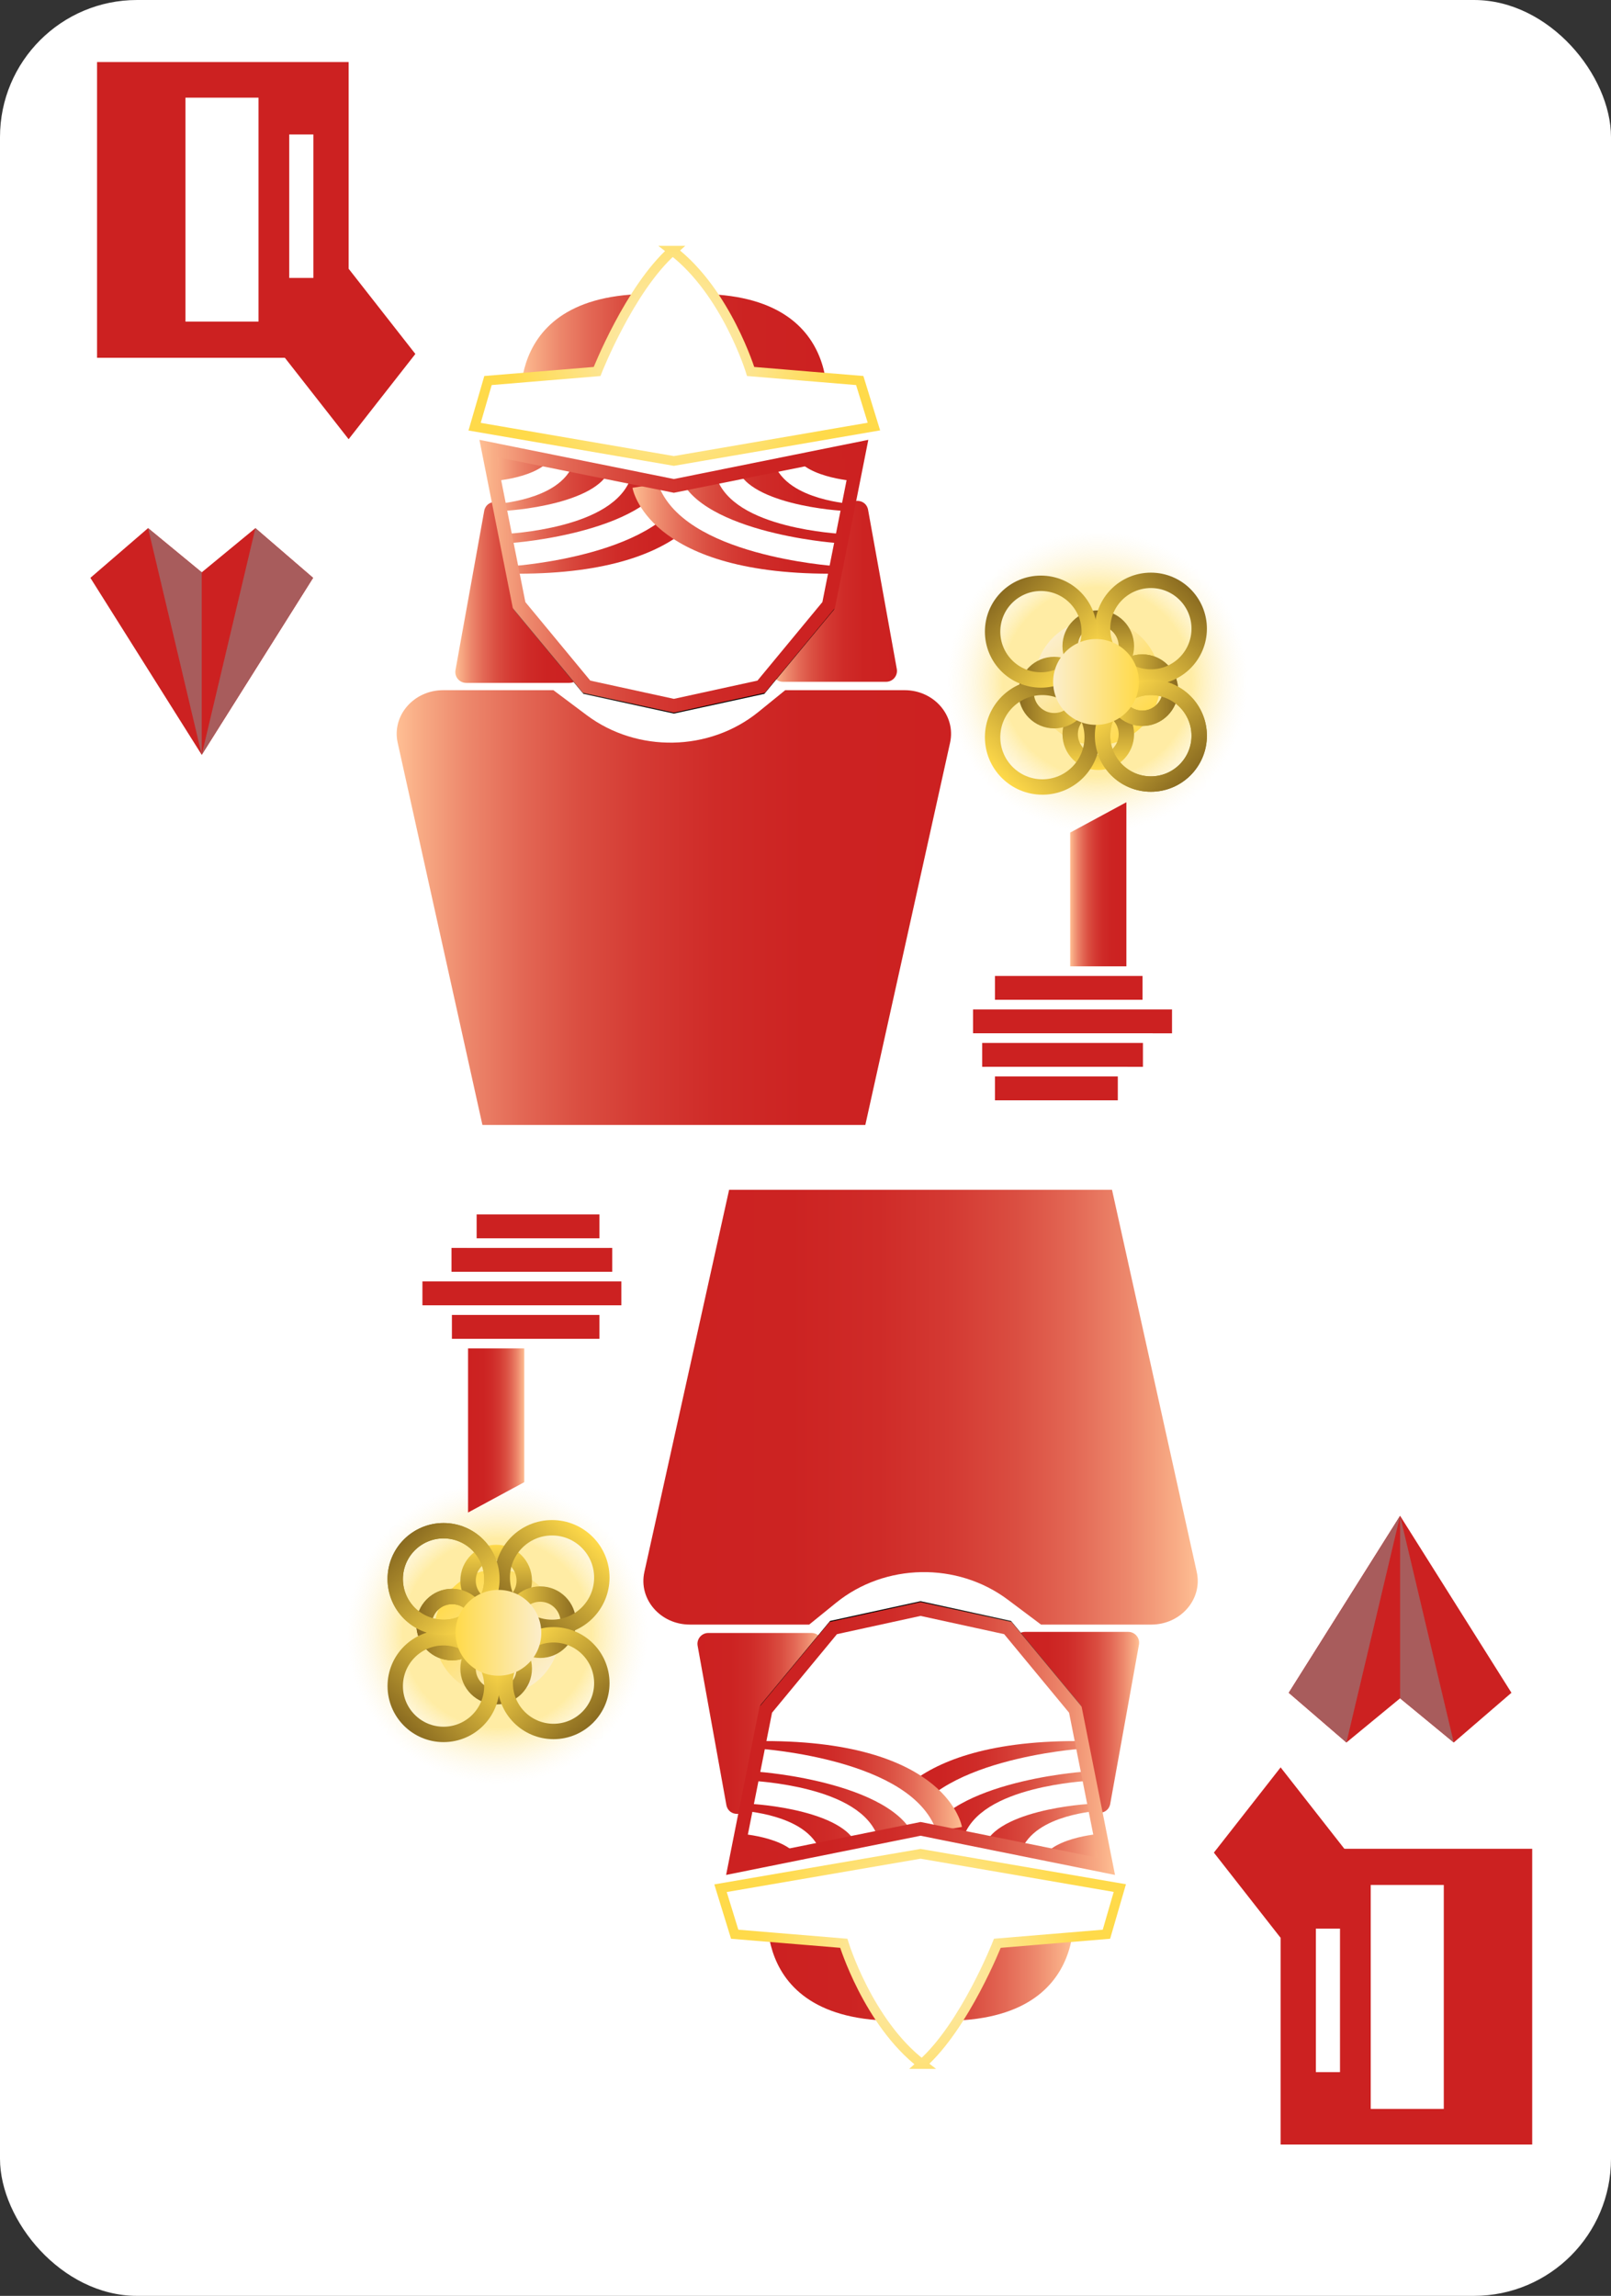 <?xml version="1.0" encoding="UTF-8"?>
<svg id="Layer_2" data-name="Layer 2" xmlns="http://www.w3.org/2000/svg" width="837.007" height="1192.499" xmlns:xlink="http://www.w3.org/1999/xlink" viewBox="0 0 837.007 1192.499">
  <rect x="0" y="0" width="837.007" height="1192.499" fill="#333333" stroke="none"/>
  <defs>
    <style>
      .cls-1 {
        stroke-width: 12px;
      }

      .cls-1, .cls-2 {
        stroke: #fff;
      }

      .cls-1, .cls-2, .cls-3, .cls-4, .cls-5, .cls-6, .cls-7, .cls-8, .cls-9, .cls-10, .cls-11, .cls-12, .cls-13, .cls-14, .cls-15, .cls-16, .cls-17, .cls-18, .cls-19, .cls-20, .cls-21, .cls-22, .cls-23, .cls-24, .cls-25, .cls-26, .cls-27, .cls-28 {
        stroke-miterlimit: 10;
      }

      .cls-1, .cls-5, .cls-6, .cls-8, .cls-9, .cls-10, .cls-11, .cls-12, .cls-13, .cls-14, .cls-15, .cls-16, .cls-17, .cls-18, .cls-19, .cls-20, .cls-21, .cls-22, .cls-23, .cls-24, .cls-25, .cls-26, .cls-27 {
        fill: none;
      }

      .cls-2, .cls-29 {
        fill: #cc2121;
      }

      .cls-2, .cls-4, .cls-7 {
        stroke-width: 5px;
      }

      .cls-30 {
        fill: url(#linear-gradient);
      }

      .cls-3 {
        stroke: url(#linear-gradient-4);
      }

      .cls-3, .cls-31, .cls-4, .cls-7, .cls-28 {
        fill: #fff;
      }

      .cls-3, .cls-28 {
        stroke-width: 6px;
      }

      .cls-32 {
        fill: #a85c5c;
      }

      .cls-4 {
        stroke: url(#radial-gradient);
      }

      .cls-4, .cls-7 {
        stroke-linecap: square;
      }

      .cls-5 {
        stroke: url(#linear-gradient-29);
      }

      .cls-5, .cls-6 {
        stroke-width: 7px;
      }

      .cls-6 {
        stroke: url(#linear-gradient-8);
      }

      .cls-7 {
        stroke: url(#radial-gradient-3);
      }

      .cls-8 {
        stroke: url(#linear-gradient-39);
      }

      .cls-8, .cls-9, .cls-10, .cls-11, .cls-12, .cls-13, .cls-14, .cls-15, .cls-16, .cls-17, .cls-18, .cls-19, .cls-20, .cls-21, .cls-22, .cls-23, .cls-24, .cls-25, .cls-26, .cls-27 {
        stroke-width: 8px;
      }

      .cls-9 {
        stroke: url(#linear-gradient-36);
      }

      .cls-10 {
        stroke: url(#linear-gradient-37);
      }

      .cls-11 {
        stroke: url(#linear-gradient-35);
      }

      .cls-12 {
        stroke: url(#linear-gradient-34);
      }

      .cls-13 {
        stroke: url(#linear-gradient-38);
      }

      .cls-14 {
        stroke: url(#linear-gradient-33);
      }

      .cls-15 {
        stroke: url(#linear-gradient-32);
      }

      .cls-16 {
        stroke: url(#linear-gradient-31);
      }

      .cls-17 {
        stroke: url(#linear-gradient-14);
      }

      .cls-18 {
        stroke: url(#linear-gradient-16);
      }

      .cls-19 {
        stroke: url(#linear-gradient-18);
      }

      .cls-20 {
        stroke: url(#linear-gradient-15);
      }

      .cls-21 {
        stroke: url(#linear-gradient-17);
      }

      .cls-22 {
        stroke: url(#linear-gradient-19);
      }

      .cls-23 {
        stroke: url(#linear-gradient-10);
      }

      .cls-24 {
        stroke: url(#linear-gradient-12);
      }

      .cls-25 {
        stroke: url(#linear-gradient-13);
      }

      .cls-26 {
        stroke: url(#linear-gradient-11);
      }

      .cls-27 {
        stroke: url(#linear-gradient-40);
      }

      .cls-28 {
        stroke: url(#linear-gradient-25);
      }

      .cls-33 {
        fill: url(#radial-gradient-4);
      }

      .cls-34 {
        fill: url(#radial-gradient-2);
      }

      .cls-35 {
        fill: url(#linear-gradient-9);
      }

      .cls-36 {
        fill: url(#linear-gradient-3);
      }

      .cls-37 {
        fill: url(#linear-gradient-2);
      }

      .cls-38 {
        fill: url(#linear-gradient-6);
      }

      .cls-39 {
        fill: url(#linear-gradient-7);
      }

      .cls-40 {
        fill: url(#linear-gradient-5);
      }

      .cls-41 {
        fill: url(#linear-gradient-41);
      }

      .cls-42 {
        fill: url(#linear-gradient-42);
      }

      .cls-43 {
        fill: url(#linear-gradient-22);
      }

      .cls-44 {
        fill: url(#linear-gradient-20);
      }

      .cls-45 {
        fill: url(#linear-gradient-21);
      }

      .cls-46 {
        fill: url(#linear-gradient-23);
      }

      .cls-47 {
        fill: url(#linear-gradient-27);
      }

      .cls-48 {
        fill: url(#linear-gradient-24);
      }

      .cls-49 {
        fill: url(#linear-gradient-26);
      }

      .cls-50 {
        fill: url(#linear-gradient-28);
      }

      .cls-51 {
        fill: url(#linear-gradient-30);
      }
    </style>
    <symbol id="Heart" viewBox="0 0 256.554 261.096">
      <g>
        <polygon class="cls-29" points="190.097 0 128.277 50.907 66.457 0 0 57.271 128.277 261.096 256.554 57.271 190.097 0"/>
        <polyline class="cls-32" points="66.457 0 128.277 261.096 128.277 50.907"/>
        <polygon class="cls-32" points="190.097 0 128.277 261.096 256.554 57.271 190.097 0"/>
      </g>
    </symbol>
    <symbol id="Red_Q" data-name="Red Q" viewBox="0 0 165.384 195.885">
      <g>
        <path class="cls-29" d="M0,0V153.592H130.708V0H0ZM83.896,134.806H45.935V18.502h37.962v116.304Zm28.502-22.683h-12.546V37.598h12.546V112.123Z"/>
        <polygon class="cls-29" points="165.384 151.611 130.708 195.885 96.032 151.611 130.708 107.336 165.384 151.611"/>
      </g>
    </symbol>
    <linearGradient id="linear-gradient" x1="221.189" y1="180.178" x2="286.111" y2="180.178" gradientUnits="userSpaceOnUse">
      <stop offset="0" stop-color="#ffbf94"/>
      <stop offset=".035" stop-color="#f9ae87"/>
      <stop offset=".126" stop-color="#ed886c"/>
      <stop offset=".224" stop-color="#e36855"/>
      <stop offset=".329" stop-color="#da4e41"/>
      <stop offset=".444" stop-color="#d43a33"/>
      <stop offset=".575" stop-color="#cf2b28"/>
      <stop offset=".734" stop-color="#cc2322"/>
      <stop offset="1" stop-color="#cc2121"/>
    </linearGradient>
    <linearGradient id="linear-gradient-2" x1="56.634" y1="180.75" x2="121.555" y2="180.75" xlink:href="#linear-gradient"/>
    <linearGradient id="linear-gradient-3" x1="26.179" y1="344.434" x2="314.21" y2="344.434" xlink:href="#linear-gradient"/>
    <linearGradient id="linear-gradient-4" x1="69.804" y1="173.404" x2="270.585" y2="173.404" gradientUnits="userSpaceOnUse">
      <stop offset="0" stop-color="#aba189"/>
      <stop offset=".013" stop-color="#a19881"/>
      <stop offset=".071" stop-color="#7b7463"/>
      <stop offset=".136" stop-color="#5a5448"/>
      <stop offset=".208" stop-color="#3d3a31"/>
      <stop offset=".287" stop-color="#27241f"/>
      <stop offset=".379" stop-color="#151411"/>
      <stop offset=".489" stop-color="#090807"/>
      <stop offset=".639" stop-color="#020101"/>
      <stop offset=".999" stop-color="#000"/>
    </linearGradient>
    <linearGradient id="linear-gradient-5" x1="73.623" y1="138.99" x2="191.443" y2="138.99" xlink:href="#linear-gradient"/>
    <linearGradient id="linear-gradient-6" x1="148.695" y1="138.99" x2="266.766" y2="138.99" xlink:href="#linear-gradient"/>
    <linearGradient id="linear-gradient-7" x1="90.523" y1="57.765" x2="249.866" y2="57.765" xlink:href="#linear-gradient"/>
    <linearGradient id="linear-gradient-8" x1="69.168" y1="172.34" x2="271.221" y2="172.34" xlink:href="#linear-gradient"/>
    <radialGradient id="radial-gradient" cx="170.421" cy="57.497" fx="170.421" fy="57.497" r="85.852" gradientUnits="userSpaceOnUse">
      <stop offset="0" stop-color="#fceecb"/>
      <stop offset="1" stop-color="#ffda4a"/>
    </radialGradient>
    <radialGradient id="radial-gradient-2" cx="-3343.935" cy="7543.35" fx="-3343.935" fy="7543.35" r="78.33" gradientTransform="translate(8088.7 -2742.272) rotate(45)" gradientUnits="userSpaceOnUse">
      <stop offset=".627" stop-color="#ffda4a" stop-opacity=".5"/>
      <stop offset="1" stop-color="#fceecb" stop-opacity="0"/>
    </radialGradient>
    <linearGradient id="linear-gradient-9" x1="-3376.479" y1="7543.502" x2="-3311.087" y2="7543.502" gradientTransform="translate(8088.7 -2742.272) rotate(45)" gradientUnits="userSpaceOnUse">
      <stop offset="0" stop-color="#fceecb"/>
      <stop offset="1" stop-color="#ffda4a"/>
    </linearGradient>
    <linearGradient id="linear-gradient-10" x1="14375.308" y1="16581.583" x2="14412.511" y2="16581.583" gradientTransform="translate(14807.47 16813.105) rotate(-180)" gradientUnits="userSpaceOnUse">
      <stop offset="0" stop-color="#8a6b20"/>
      <stop offset="1" stop-color="#ffda4a"/>
    </linearGradient>
    <linearGradient id="linear-gradient-11" x1="-812.763" y1="15419.593" x2="-775.56" y2="15419.593" gradientTransform="translate(15810.287 1002.818) rotate(90)" xlink:href="#linear-gradient-10"/>
    <linearGradient id="linear-gradient-12" x1="-812.763" y1="15419.593" x2="-775.56" y2="15419.593" gradientTransform="translate(15810.287 1048.55) rotate(90)" xlink:href="#linear-gradient-10"/>
    <linearGradient id="linear-gradient-13" x1="14375.308" y1="16581.583" x2="14412.511" y2="16581.583" gradientTransform="translate(14807.47 16813.105) rotate(-180)" xlink:href="#linear-gradient-10"/>
    <linearGradient id="linear-gradient-14" x1="349.226" y1="232.782" x2="386.429" y2="232.782" gradientTransform="matrix(1, 0, 0, 1, 0, 0)" xlink:href="#linear-gradient-10"/>
    <linearGradient id="linear-gradient-15" x1="18082.836" y1="9269.603" x2="18141.043" y2="9269.603" gradientTransform="translate(6670.502 19616.851) rotate(-135)" xlink:href="#linear-gradient-10"/>
    <linearGradient id="linear-gradient-16" x1="6472.268" y1="19154.07" x2="6530.475" y2="19154.07" gradientTransform="translate(18559.163 9146.388) rotate(135)" xlink:href="#linear-gradient-10"/>
    <linearGradient id="linear-gradient-17" x1="6505.478" y1="19154.07" x2="6565.217" y2="19154.07" gradientTransform="translate(18526.825 9178.726) rotate(135)" xlink:href="#linear-gradient-10"/>
    <linearGradient id="linear-gradient-18" x1="18082.836" y1="9269.603" x2="18141.043" y2="9269.603" gradientTransform="translate(6670.502 19616.851) rotate(-135)" xlink:href="#linear-gradient-10"/>
    <linearGradient id="linear-gradient-19" x1="-3412.2" y1="7545.668" x2="-3353.992" y2="7545.668" gradientTransform="translate(8088.7 -2742.272) rotate(45)" xlink:href="#linear-gradient-10"/>
    <linearGradient id="linear-gradient-20" x1="367.248" y1="227.255" x2="411.817" y2="227.255" gradientTransform="matrix(1, 0, 0, 1, 0, 0)" xlink:href="#linear-gradient-9"/>
    <linearGradient id="linear-gradient-21" x1="376.093" y1="366.226" x2="405.296" y2="366.226" xlink:href="#linear-gradient"/>
    <linearGradient id="linear-gradient-22" x1="14055.766" y1="19600.336" x2="14120.688" y2="19600.336" gradientTransform="translate(14303.135 20368.542) rotate(-180)" xlink:href="#linear-gradient"/>
    <linearGradient id="linear-gradient-23" x1="13891.211" y1="19600.908" x2="13956.132" y2="19600.908" gradientTransform="translate(14303.135 20368.542) rotate(-180)" xlink:href="#linear-gradient"/>
    <linearGradient id="linear-gradient-24" x1="13860.756" y1="19764.592" x2="14148.787" y2="19764.592" gradientTransform="translate(14303.135 20368.542) rotate(-180)" xlink:href="#linear-gradient"/>
    <linearGradient id="linear-gradient-25" x1="13904.381" y1="19593.562" x2="14105.162" y2="19593.562" gradientTransform="translate(14303.135 20368.542) rotate(-180)" xlink:href="#linear-gradient-4"/>
    <linearGradient id="linear-gradient-26" x1="13908.2" y1="19559.149" x2="14026.02" y2="19559.149" gradientTransform="translate(14303.135 20368.542) rotate(-180)" xlink:href="#linear-gradient"/>
    <linearGradient id="linear-gradient-27" x1="13983.272" y1="19559.149" x2="14101.343" y2="19559.149" gradientTransform="translate(14303.135 20368.542) rotate(-180)" xlink:href="#linear-gradient"/>
    <linearGradient id="linear-gradient-28" x1="13925.1" y1="19477.923" x2="14084.443" y2="19477.923" gradientTransform="translate(14303.135 20368.542) rotate(-180)" xlink:href="#linear-gradient"/>
    <linearGradient id="linear-gradient-29" x1="13903.745" y1="19592.498" x2="14105.798" y2="19592.498" gradientTransform="translate(14303.135 20368.542) rotate(-180)" xlink:href="#linear-gradient"/>
    <radialGradient id="radial-gradient-3" cx="14004.998" cy="19477.655" fx="14004.998" fy="19477.655" r="85.852" gradientTransform="translate(14303.135 20368.542) rotate(-180)" xlink:href="#radial-gradient"/>
    <radialGradient id="radial-gradient-4" cx="20170.714" cy="11492.952" fx="20170.714" fy="11492.952" r="78.33" gradientTransform="translate(6214.434 23110.814) rotate(-135)" xlink:href="#radial-gradient-2"/>
    <linearGradient id="linear-gradient-30" x1="20138.17" y1="11493.104" x2="20203.562" y2="11493.104" gradientTransform="translate(6214.434 23110.814) rotate(-135)" xlink:href="#linear-gradient-9"/>
    <linearGradient id="linear-gradient-31" x1="540.731" y1="-2838.575" x2="577.934" y2="-2838.575" gradientTransform="translate(-504.335 3555.437)" xlink:href="#linear-gradient-10"/>
    <linearGradient id="linear-gradient-32" x1="18607.395" y1="1585.016" x2="18644.598" y2="1585.016" gradientTransform="translate(-1507.153 19365.724) rotate(-90)" xlink:href="#linear-gradient-10"/>
    <linearGradient id="linear-gradient-33" x1="18607.395" y1="1585.016" x2="18644.598" y2="1585.016" gradientTransform="translate(-1507.153 19319.991) rotate(-90)" xlink:href="#linear-gradient-10"/>
    <linearGradient id="linear-gradient-34" x1="540.731" y1="-2838.575" x2="577.934" y2="-2838.575" gradientTransform="translate(-504.335 3555.437)" xlink:href="#linear-gradient-10"/>
    <linearGradient id="linear-gradient-35" x1="14183.803" y1="19652.94" x2="14221.006" y2="19652.94" gradientTransform="translate(14303.135 20368.542) rotate(-180)" xlink:href="#linear-gradient-10"/>
    <linearGradient id="linear-gradient-36" x1="-5431.813" y1="5320.001" x2="-5373.605" y2="5320.001" gradientTransform="translate(7632.632 751.691) rotate(45)" xlink:href="#linear-gradient-10"/>
    <linearGradient id="linear-gradient-37" x1="10421.87" y1="-4360.578" x2="10480.077" y2="-4360.578" gradientTransform="translate(-4256.028 11222.153) rotate(-45)" xlink:href="#linear-gradient-10"/>
    <linearGradient id="linear-gradient-38" x1="10455.081" y1="-4360.578" x2="10514.82" y2="-4360.578" gradientTransform="translate(-4223.69 11189.815) rotate(-45)" xlink:href="#linear-gradient-10"/>
    <linearGradient id="linear-gradient-39" x1="-5431.813" y1="5320.001" x2="-5373.605" y2="5320.001" gradientTransform="translate(7632.632 751.691) rotate(45)" xlink:href="#linear-gradient-10"/>
    <linearGradient id="linear-gradient-40" x1="20102.449" y1="11495.271" x2="20160.657" y2="11495.271" gradientTransform="translate(6214.434 23110.814) rotate(-135)" xlink:href="#linear-gradient-10"/>
    <linearGradient id="linear-gradient-41" x1="14201.825" y1="19647.413" x2="14246.394" y2="19647.413" gradientTransform="translate(14303.135 20368.542) rotate(-180)" xlink:href="#linear-gradient-9"/>
    <linearGradient id="linear-gradient-42" x1="14210.67" y1="19786.384" x2="14239.873" y2="19786.384" gradientTransform="translate(14303.135 20368.542) rotate(-180)" xlink:href="#linear-gradient"/>
    <symbol id="Red_Queen" data-name="Red Queen" viewBox="0 0 468.557 948.384">
      <g>
        <g>
          <path class="cls-30" d="M271.095,137.833l14.925,82.684c.625,3.462-2.036,6.646-5.554,6.646h-53.622c-4.79,0-7.402-5.592-4.328-9.265l27.345-32.681c.607-.726,1.022-1.593,1.207-2.521l8.938-44.961c1.215-6.112,9.982-6.035,11.089,.098Z"/>
          <path class="cls-37" d="M71.65,138.406l-14.925,82.684c-.625,3.462,2.036,6.646,5.554,6.646h53.622c4.79,0,7.402-5.592,4.328-9.265l-27.345-32.681c-.607-.726-1.022-1.593-1.207-2.521l-8.938-44.961c-1.215-6.112-9.982-6.035-11.089,.098Z"/>
          <path class="cls-36" d="M228.052,231.522l-13.935,11.299c-25.468,20.649-62.979,21.331-89.278,1.623l-17.243-12.922H50.328c-15.312,0-26.755,13.22-23.632,27.303l44.027,198.522h198.943l44.027-198.522c3.123-14.082-8.32-27.303-23.632-27.303h-62.009Z"/>
          <polygon class="cls-3" points="170.195 126.418 73.623 106.956 89.769 188.303 124.839 230.714 170.195 240.61 215.55 230.714 250.62 188.303 266.766 106.956 170.195 126.418"/>
          <path class="cls-40" d="M191.443,126.418s-7.001,44.606-102.305,44.606l-15.514-64.068,117.82,19.462Z"/>
          <path class="cls-1" d="M77.092,128.833s30.64-1.92,35.559-17.856"/>
          <path class="cls-1" d="M82.534,144.363s54.87-2.714,60.235-27.176"/>
          <path class="cls-1" d="M86.711,161.006s76.976-5.492,86.476-40.561"/>
          <path class="cls-38" d="M148.695,126.418s7.016,44.606,102.523,44.606l15.548-64.068-118.071,19.462Z"/>
          <path class="cls-1" d="M263.29,128.833s-30.706-1.92-35.635-17.856"/>
          <path class="cls-1" d="M257.836,144.363s-54.987-2.714-60.363-27.176"/>
          <path class="cls-1" d="M253.65,161.006s-77.141-5.492-86.66-40.561"/>
          <path class="cls-39" d="M169.325,26.311c93.943-7.714,79.781,63.492,79.781,63.492H91.283s-14.162-71.206,79.781-63.492"/>
          <polygon class="cls-6" points="170.195 125.418 73.623 105.956 89.769 187.303 124.839 229.714 170.195 239.61 215.55 229.714 250.62 187.303 266.766 105.956 170.195 125.418"/>
          <path class="cls-4" d="M169.502,3.237c-22.285,19.717-39.203,62.753-39.203,62.753l-56.676,4.696-6.957,23.975,103.529,17.796,.406-.07,103.529-17.796-7.364-23.905-56.676-4.696s-12.617-41.306-40.588-62.753h0Z"/>
          <circle class="cls-34" cx="390.227" cy="227.163" r="78.33"/>
          <circle class="cls-35" cx="390.227" cy="227.378" r="32.696"/>
          <circle class="cls-23" cx="413.56" cy="231.522" r="14.601"/>
          <circle class="cls-26" cx="390.694" cy="208.656" r="14.601"/>
          <circle class="cls-24" cx="390.694" cy="254.389" r="14.601"/>
          <circle class="cls-25" cx="413.56" cy="231.522" r="14.601"/>
          <circle class="cls-17" cx="367.828" cy="232.782" r="14.601"/>
          <circle class="cls-20" cx="418.026" cy="255.177" r="25.104"/>
          <circle class="cls-18" cx="418.026" cy="199.579" r="25.104"/>
          <circle class="cls-21" cx="361.663" cy="255.942" r="25.869"/>
          <circle class="cls-19" cx="418.026" cy="255.177" r="25.104"/>
          <circle class="cls-22" cx="360.897" cy="201.111" r="25.104"/>
          <circle class="cls-44" cx="389.532" cy="227.255" r="22.285"/>
          <polygon class="cls-45" points="376.093 305.493 405.296 289.723 405.296 442.728 376.093 442.728 376.093 305.493"/>
          <rect class="cls-2" x="334.53" y="377.465" width="81.657" height="17.398"/>
          <rect class="cls-2" x="323.143" y="394.863" width="108.366" height="17.398"/>
          <rect class="cls-2" x="327.887" y="412.261" width="88.515" height="17.398"/>
          <rect class="cls-2" x="334.53" y="429.659" width="68.815" height="17.398"/>
        </g>
        <g>
          <path class="cls-43" d="M197.463,810.551l-14.925-82.684c-.625-3.462,2.036-6.646,5.554-6.646h53.622c4.79,0,7.402,5.592,4.328,9.265l-27.345,32.681c-.607,.726-1.022,1.593-1.207,2.521l-8.938,44.961c-1.215,6.112-9.982,6.035-11.089-.098Z"/>
          <path class="cls-46" d="M396.908,809.978l14.925-82.684c.625-3.462-2.036-6.646-5.554-6.646h-53.622c-4.79,0-7.402,5.592-4.328,9.265l27.345,32.681c.607,.726,1.022,1.593,1.207,2.521l8.938,44.961c1.215,6.112,9.982,6.035,11.089-.098Z"/>
          <path class="cls-48" d="M240.505,716.861l13.935-11.299c25.468-20.649,62.979-21.331,89.278-1.623l17.243,12.922h57.268c15.312,0,26.755-13.22,23.632-27.303l-44.027-198.522H198.891l-44.027,198.522c-3.123,14.082,8.32,27.303,23.632,27.303h62.009Z"/>
          <polygon class="cls-28" points="298.363 821.965 394.935 841.427 378.788 760.081 343.719 717.669 298.363 707.773 253.007 717.669 217.937 760.081 201.791 841.427 298.363 821.965"/>
          <path class="cls-49" d="M277.115,821.965s7.001-44.606,102.305-44.606l15.514,64.068-117.82-19.462Z"/>
          <path class="cls-1" d="M391.465,819.551s-30.64,1.92-35.559,17.856"/>
          <path class="cls-1" d="M386.023,804.02s-54.87,2.714-60.235,27.176"/>
          <path class="cls-1" d="M381.846,787.378s-76.976,5.492-86.476,40.561"/>
          <path class="cls-47" d="M319.862,821.965s-7.016-44.606-102.523-44.606l-15.548,64.068,118.071-19.462Z"/>
          <path class="cls-1" d="M205.268,819.551s30.706,1.92,35.635,17.856"/>
          <path class="cls-1" d="M210.721,804.02s54.987,2.714,60.363,27.176"/>
          <path class="cls-1" d="M214.908,787.378s77.141,5.492,86.66,40.561"/>
          <path class="cls-50" d="M299.233,922.073c-93.943,7.714-79.781-63.492-79.781-63.492h157.823s14.162,71.206-79.781,63.492"/>
          <polygon class="cls-5" points="298.363 822.965 394.935 842.427 378.788 761.081 343.719 718.669 298.363 708.773 253.007 718.669 217.937 761.081 201.791 842.427 298.363 822.965"/>
          <path class="cls-7" d="M299.056,945.146c22.285-19.717,39.203-62.753,39.203-62.753l56.676-4.696,6.957-23.975-103.529-17.796-.406,.07-103.529,17.796,7.364,23.905,56.676,4.696s12.617,41.306,40.588,62.753h0Z"/>
          <circle class="cls-33" cx="78.33" cy="721.22" r="78.33"/>
          <circle class="cls-51" cx="78.33" cy="721.005" r="32.696"/>
          <circle class="cls-16" cx="54.997" cy="716.861" r="14.601"/>
          <circle class="cls-15" cx="77.863" cy="739.728" r="14.601"/>
          <circle class="cls-14" cx="77.863" cy="693.995" r="14.601"/>
          <circle class="cls-12" cx="54.997" cy="716.861" r="14.601"/>
          <circle class="cls-11" cx="100.73" cy="715.601" r="14.601"/>
          <circle class="cls-9" cx="50.532" cy="693.207" r="25.104"/>
          <circle class="cls-10" cx="50.532" cy="748.804" r="25.104"/>
          <circle class="cls-13" cx="106.895" cy="692.441" r="25.869"/>
          <circle class="cls-8" cx="50.532" cy="693.207" r="25.104"/>
          <circle class="cls-27" cx="107.66" cy="747.272" r="25.104"/>
          <circle class="cls-41" cx="79.025" cy="721.129" r="22.285"/>
          <polygon class="cls-42" points="92.465 642.89 63.262 658.66 63.262 505.655 92.465 505.655 92.465 642.89"/>
          <polygon class="cls-2" points="52.37 553.52 134.028 553.52 134.028 570.918 52.37 570.918 52.37 553.52"/>
          <polygon class="cls-2" points="37.048 536.122 145.414 536.122 145.414 553.52 37.048 553.52 37.048 536.122"/>
          <polygon class="cls-2" points="52.156 518.724 140.671 518.724 140.671 536.122 52.156 536.122 52.156 518.724"/>
          <polygon class="cls-2" points="65.213 501.326 134.028 501.326 134.028 518.724 65.213 518.724 65.213 501.326"/>
        </g>
      </g>
    </symbol>
  </defs>
  <g id="Layer_5" data-name="Layer 5">
    <rect class="cls-31" width="837.007" height="1192.499" rx="71.196" ry="71.196"/>
    <use width="165.384" height="195.885" transform="translate(50.42 32.24)" xlink:href="#Red_Q"/>
    <use width="165.384" height="195.885" transform="translate(796.064 1113.882) rotate(-180)" xlink:href="#Red_Q"/>
    <g id="Layer_9" data-name="Layer 9">
      <use width="256.554" height="261.096" transform="translate(46.959 274.316) scale(.451)" xlink:href="#Heart"/>
      <use width="256.554" height="261.096" transform="translate(785.282 905.077) rotate(-180) scale(.451)" xlink:href="#Heart"/>
      <use width="468.557" height="948.384" transform="translate(179.921 126.966)" xlink:href="#Red_Queen"/>
    </g>
  </g>
</svg>